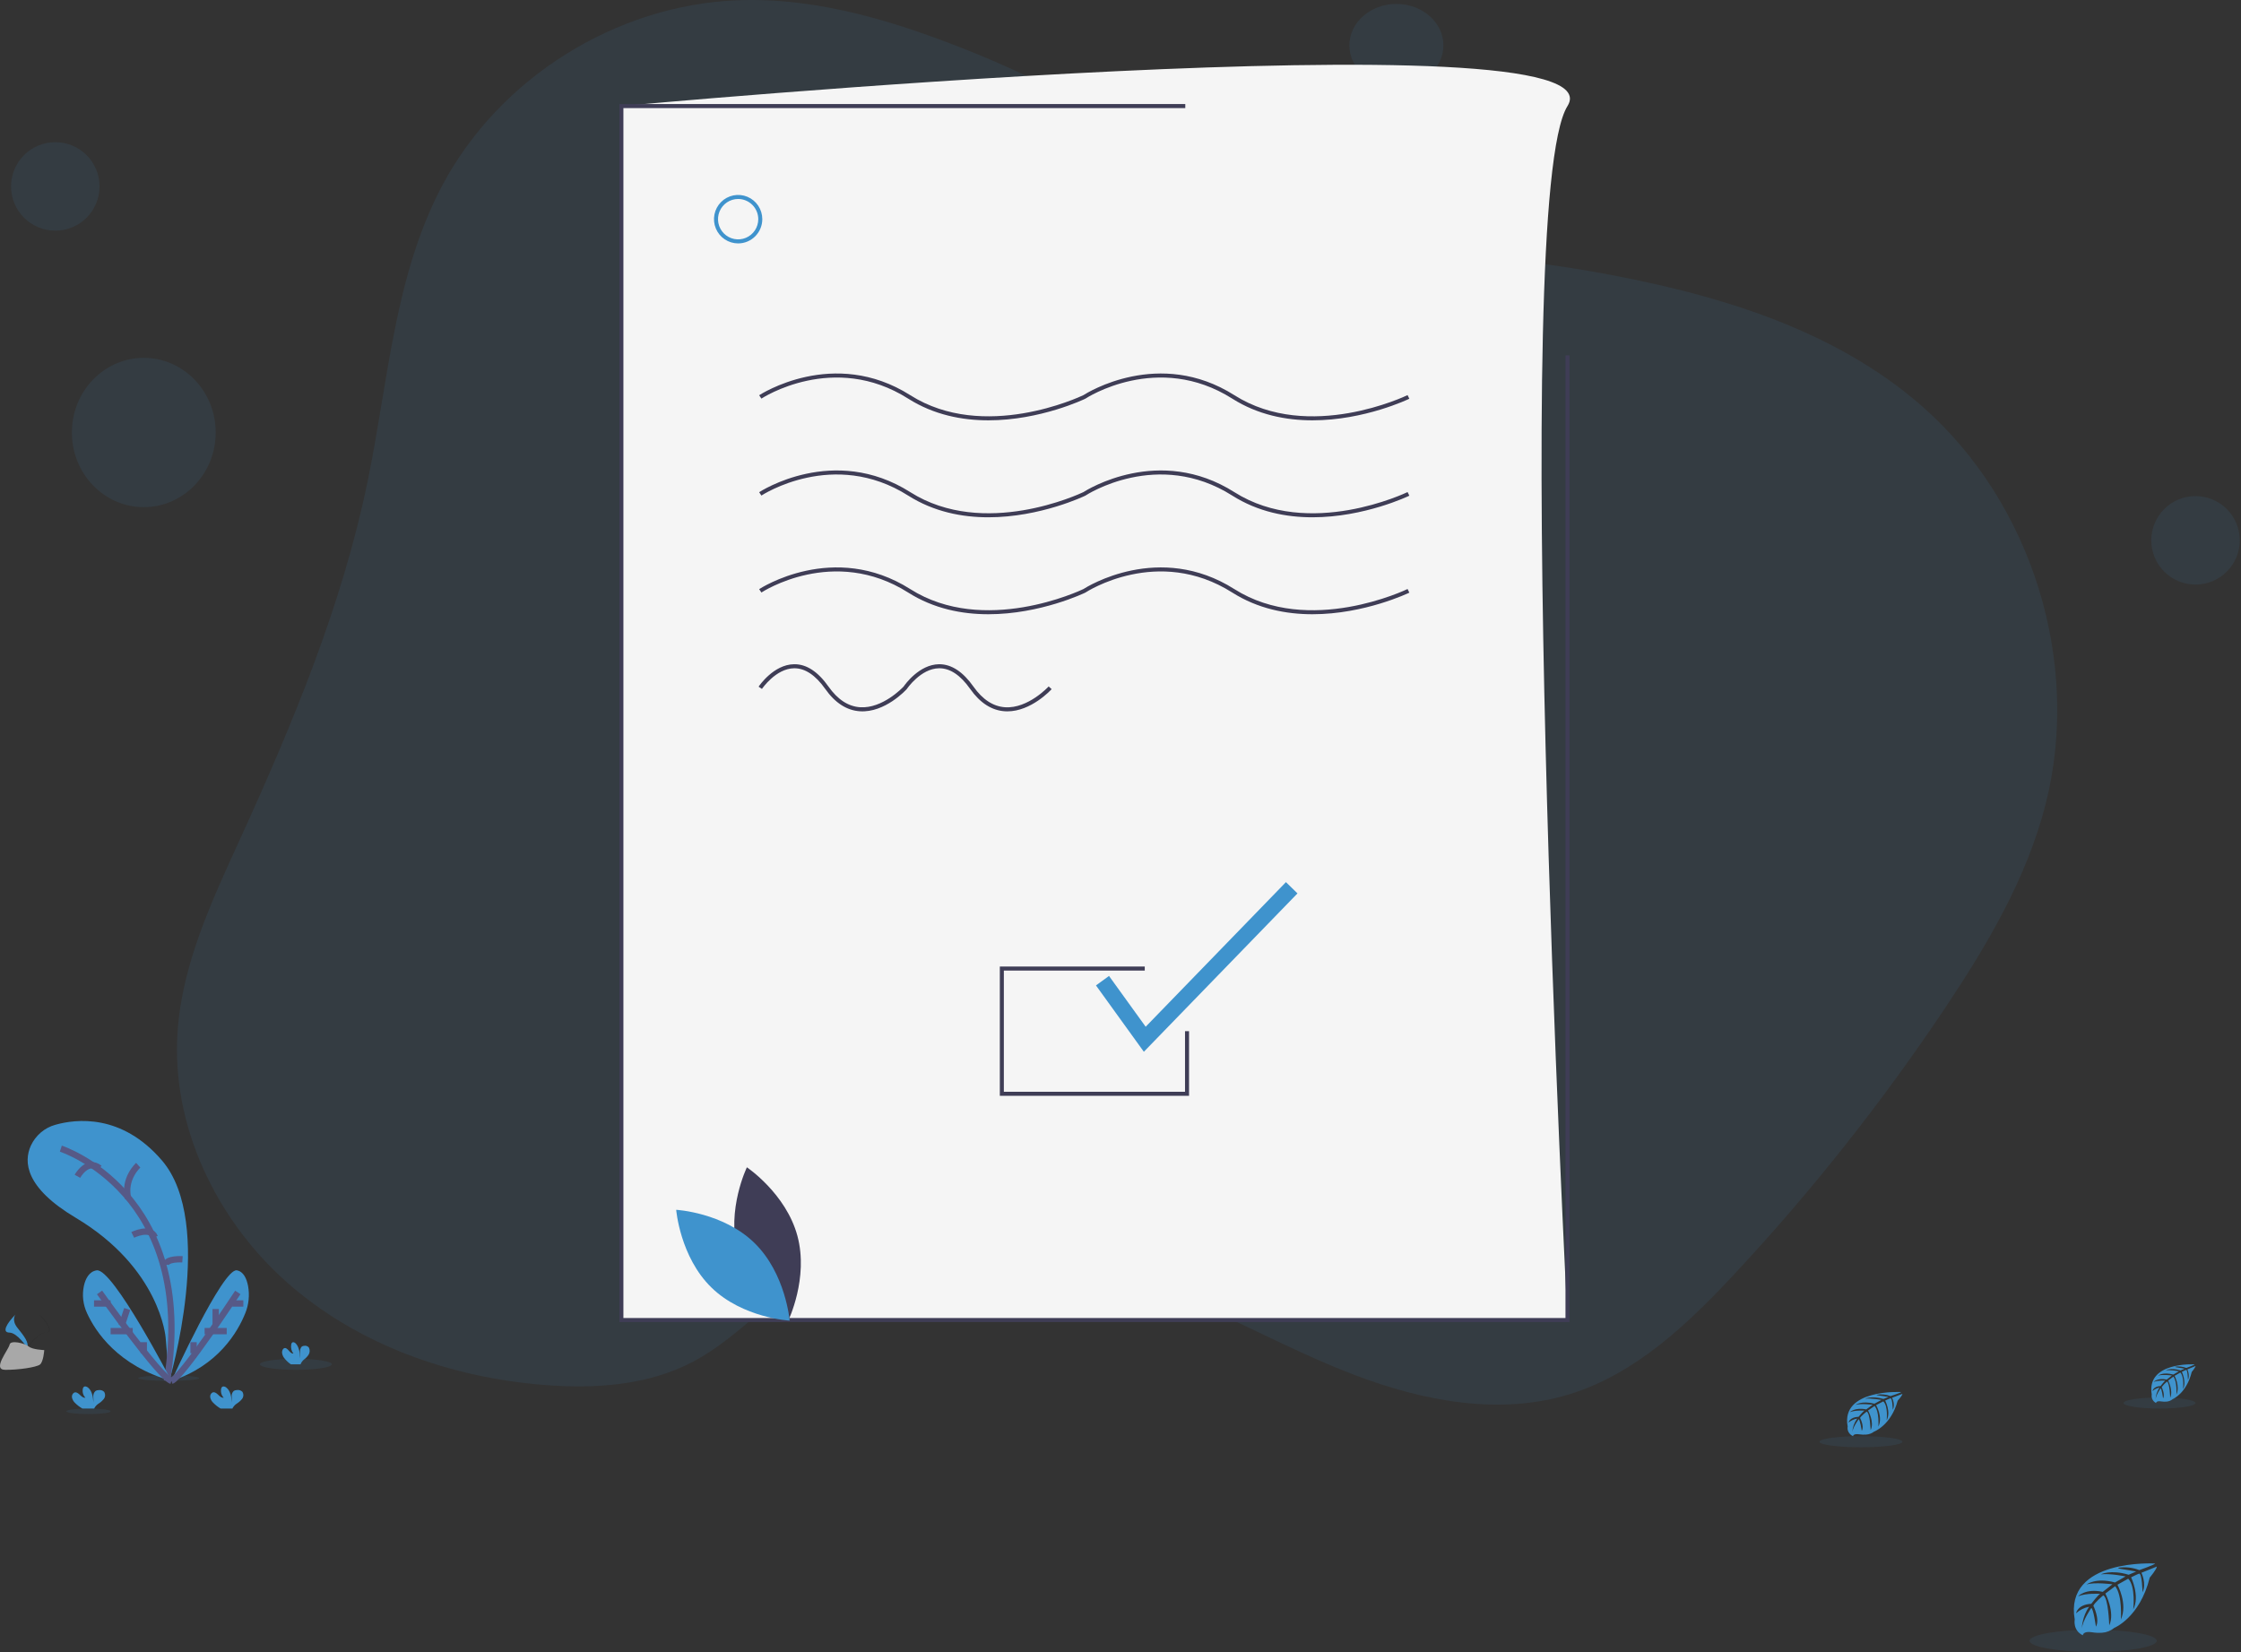 <svg width="354" height="261" viewBox="0 0 354 261" fill="none" xmlns="http://www.w3.org/2000/svg">
<rect x="0" y="0" width="354" height="261" fill="#333333" stroke="none"/>
<path opacity="0.1" d="M154.311 8.529C142.238 3.627 129.48 -0.477 116.455 0.045C97.292 0.798 78.937 12.302 69.92 29.195C62.281 43.506 61.339 60.282 58.048 76.163C53.995 95.733 46.232 114.329 37.937 132.517C33.48 142.272 28.78 152.265 28.049 162.974C27.033 177.84 34.149 192.657 45.306 202.555C56.464 212.453 71.291 217.66 86.157 218.799C94.073 219.406 102.342 218.845 109.374 215.166C116.812 211.272 122.233 204.236 129.701 200.401C136.622 196.832 144.717 196.345 152.486 196.809C162.662 197.418 172.69 199.546 182.235 203.123C193.093 207.198 203.191 213.096 214.027 217.226C224.862 221.356 236.968 223.662 248.044 220.214C258.438 216.969 266.668 209.118 274.084 201.153C286.255 188.08 297.355 174.052 307.279 159.205C313.966 149.199 320.19 138.642 323.149 126.979C328.8 104.684 321.021 79.528 303.761 64.299C289.47 51.685 270.277 46.209 251.493 42.886C234.366 39.856 214.563 39.668 198.797 31.771C183.758 24.228 170.077 14.933 154.311 8.529Z" fill="#3F93CD"/>
<path d="M340.429 246.989C340.429 246.989 326.04 246.155 327.734 255.84C327.734 255.84 327.394 257.55 329.014 258.328C329.014 258.328 329.038 257.608 330.488 257.854C331.005 257.937 331.53 257.961 332.053 257.925C332.759 257.88 333.43 257.614 333.963 257.167C333.963 257.167 338.009 255.562 339.582 249.215C339.582 249.215 340.746 247.829 340.698 247.473L338.271 248.453C338.271 248.453 339.102 250.137 338.448 251.532C338.448 251.532 338.37 248.515 337.904 248.591C337.809 248.591 336.641 249.172 336.641 249.172C336.641 249.172 338.067 252.114 336.982 254.232C336.982 254.232 337.39 250.62 336.185 249.385L334.483 250.342C334.483 250.342 336.151 253.369 335.021 255.84C335.021 255.84 335.31 252.052 334.123 250.575L332.574 251.735C332.574 251.735 334.143 254.719 333.187 256.768C333.187 256.768 333.061 252.356 332.237 252.022C332.237 252.022 330.876 253.17 330.678 253.657C330.678 253.657 331.75 255.821 331.083 256.965C331.083 256.965 330.675 254.023 330.341 254.023C330.341 254.023 328.98 255.984 328.851 257.291C328.851 257.291 328.909 255.304 330.015 253.823C329.236 253.966 328.516 254.324 327.945 254.853C327.945 254.853 328.156 253.474 330.348 253.356C330.348 253.356 331.465 251.879 331.761 251.787C331.761 251.787 329.583 251.614 328.262 252.176C328.262 252.176 329.426 250.869 332.162 251.467L333.69 250.271C333.69 250.271 330.821 249.891 329.606 250.31C329.606 250.31 331.005 249.159 334.102 249.983L335.766 249.028C335.766 249.028 333.323 248.522 331.866 248.702C331.866 248.702 333.401 247.904 336.257 248.767L337.444 248.254C337.444 248.254 335.654 247.927 335.13 247.862C334.606 247.796 334.575 247.672 334.575 247.672C335.71 247.488 336.876 247.613 337.941 248.032C337.941 248.032 340.47 247.143 340.429 246.989Z" fill="#3F93CD"/>
<path opacity="0.1" d="M330.65 260.948C336.198 260.948 340.696 260.165 340.696 259.201C340.696 258.236 336.198 257.453 330.65 257.453C325.101 257.453 320.604 258.236 320.604 259.201C320.604 260.165 325.101 260.948 330.65 260.948Z" fill="#3F93CD"/>
<path d="M346.663 215.531C346.663 215.531 338.99 215.082 339.901 220.298C339.854 220.562 339.895 220.833 340.017 221.074C340.139 221.314 340.336 221.511 340.581 221.637C340.581 221.637 340.597 221.25 341.37 221.381C341.645 221.425 341.925 221.437 342.203 221.418C342.579 221.394 342.937 221.252 343.221 221.012C343.221 221.012 345.378 220.148 346.218 216.73C346.218 216.73 346.84 215.984 346.814 215.793L345.526 216.327C345.526 216.327 345.967 217.235 345.62 217.988C345.62 217.988 345.578 216.361 345.33 216.399C345.278 216.399 344.657 216.711 344.657 216.711C344.657 216.711 345.417 218.272 344.844 219.436C344.844 219.436 345.063 217.491 344.419 216.823L343.507 217.342C343.507 217.342 344.396 218.971 343.794 220.301C343.794 220.301 343.949 218.259 343.314 217.466L342.49 218.091C342.49 218.091 343.324 219.698 342.812 220.8C342.812 220.8 342.744 218.425 342.306 218.247C341.994 218.504 341.714 218.796 341.473 219.118C341.473 219.118 342.046 220.285 341.692 220.9C341.692 220.9 341.473 219.317 341.295 219.311C341.295 219.311 340.574 220.357 340.5 221.075C340.535 220.409 340.749 219.763 341.122 219.202C340.705 219.278 340.321 219.471 340.017 219.757C340.017 219.757 340.13 219.015 341.305 218.952C341.305 218.952 341.901 218.156 342.059 218.106C342.059 218.106 340.896 218.013 340.191 218.315C340.191 218.315 340.813 217.616 342.271 217.935L343.089 217.289C343.089 217.289 341.556 217.086 340.909 217.31C340.909 217.31 341.656 216.686 343.308 217.142L344.196 216.627C343.513 216.482 342.812 216.424 342.113 216.455C342.113 216.455 342.934 216.024 344.454 216.489L345.098 216.215C345.098 216.215 344.132 216.031 343.862 216.003C343.591 215.974 343.565 215.9 343.565 215.9C344.171 215.802 344.793 215.869 345.362 216.093C345.362 216.093 346.688 215.612 346.663 215.531Z" fill="#3F93CD"/>
<path opacity="0.1" d="M341.133 222.51C344.269 222.51 346.812 222.119 346.812 221.637C346.812 221.154 344.269 220.763 341.133 220.763C337.997 220.763 335.455 221.154 335.455 221.637C335.455 222.119 337.997 222.51 341.133 222.51Z" fill="#3F93CD"/>
<path d="M300.314 219.901C300.314 219.901 290.737 219.387 291.868 225.348C291.81 225.65 291.86 225.961 292.012 226.236C292.165 226.511 292.411 226.736 292.717 226.879C292.717 226.879 292.717 226.435 293.715 226.583C294.059 226.635 294.409 226.65 294.757 226.627C295.227 226.6 295.673 226.436 296.028 226.16C296.028 226.16 298.72 225.173 299.768 221.266C299.768 221.266 300.543 220.415 300.51 220.194L298.876 220.808C298.876 220.808 299.429 221.843 298.993 222.703C298.993 222.703 298.94 220.847 298.63 220.888C298.567 220.888 297.791 221.249 297.791 221.249C297.791 221.249 298.74 223.051 298.024 224.364C298.024 224.364 298.297 222.141 297.495 221.379L296.357 221.97C296.357 221.97 297.465 223.835 296.713 225.354C296.713 225.354 296.906 223.022 296.118 222.103L295.086 222.818C295.086 222.818 296.131 224.653 295.492 225.915C295.492 225.915 295.412 223.199 294.863 222.995C294.863 222.995 293.961 223.702 293.825 223.991C293.825 223.991 294.537 225.324 294.094 226.027C294.094 226.027 293.822 224.219 293.599 224.21C293.599 224.21 292.704 225.41 292.6 226.228C292.645 225.469 292.912 224.734 293.376 224.095C292.857 224.182 292.38 224.403 292.001 224.73C292.001 224.73 292.141 223.882 293.599 223.808C293.599 223.808 294.341 222.898 294.54 222.845C294.54 222.845 293.09 222.735 292.211 223.081C292.211 223.081 292.983 222.283 294.803 222.647L295.822 221.908C295.822 221.908 293.915 221.677 293.103 221.931C293.103 221.931 294.035 221.225 296.098 221.742L297.206 221.151C297.206 221.151 295.579 220.841 294.607 220.953C294.607 220.953 295.632 220.463 297.529 220.995L298.321 220.678C298.321 220.678 297.129 220.471 296.78 220.439C296.43 220.406 296.414 220.321 296.414 220.321C297.169 220.207 297.944 220.283 298.653 220.539C298.653 220.539 300.344 219.993 300.314 219.901Z" fill="#3F93CD"/>
<path opacity="0.1" d="M293.962 228.626C297.581 228.626 300.514 228.234 300.514 227.752C300.514 227.27 297.581 226.878 293.962 226.878C290.344 226.878 287.41 227.27 287.41 227.752C287.41 228.234 290.344 228.626 293.962 228.626Z" fill="#3F93CD"/>
<path opacity="0.1" d="M46.735 216.395C49.871 216.395 52.413 216.004 52.413 215.522C52.413 215.039 49.871 214.648 46.735 214.648C43.599 214.648 41.057 215.039 41.057 215.522C41.057 216.004 43.599 216.395 46.735 216.395Z" fill="#3F93CD"/>
<path opacity="0.1" d="M26.645 218.143C29.298 218.143 31.449 217.948 31.449 217.706C31.449 217.465 29.298 217.27 26.645 217.27C23.991 217.27 21.84 217.465 21.84 217.706C21.84 217.948 23.991 218.143 26.645 218.143Z" fill="#3F93CD"/>
<path opacity="0.1" d="M13.975 223.384C15.905 223.384 17.469 223.188 17.469 222.947C17.469 222.706 15.905 222.51 13.975 222.51C12.045 222.51 10.48 222.706 10.48 222.947C10.48 223.188 12.045 223.384 13.975 223.384Z" fill="#3F93CD"/>
<path d="M26.743 218.143C26.743 218.143 34.112 193.283 25.589 183.325C19.212 175.876 11.973 176.767 8.731 177.688C7.893 177.918 7.114 178.333 6.446 178.904C5.779 179.474 5.24 180.187 4.867 180.993C3.733 183.509 3.937 187.592 11.938 192.359C25.33 200.339 26.163 211.284 26.163 211.284L26.743 218.143Z" fill="#3F93CD"/>
<path d="M9.609 181.452C9.609 181.452 31.212 188.412 26.375 218.142" stroke="#565987" stroke-miterlimit="10"/>
<path d="M21.837 184.073C21.837 184.073 19.489 186.167 20.237 189.315" stroke="#565987" stroke-miterlimit="10"/>
<path d="M12.23 185.82C12.23 185.82 13.806 182.975 15.725 184.546" stroke="#565987" stroke-miterlimit="10"/>
<path d="M20.967 195.078C20.967 195.078 23.744 193.695 24.461 195.429" stroke="#565987" stroke-miterlimit="10"/>
<path d="M28.826 198.934C28.826 198.934 26.25 198.764 26.205 199.797" stroke="#565987" stroke-miterlimit="10"/>
<path d="M27.081 218.143C27.081 218.143 17.815 200.295 15.272 200.677C14.065 200.865 13.508 201.995 13.254 203.122C12.942 204.584 13.118 206.102 13.758 207.465C15.074 210.332 18.605 215.753 27.081 218.143Z" fill="#3F93CD"/>
<path d="M15.725 204.166C15.725 204.166 25.242 217.555 27.081 218.143" stroke="#565987" stroke-miterlimit="10"/>
<path d="M14.852 205.913H17.472" stroke="#565987" stroke-miterlimit="10"/>
<path d="M17.473 210.281H20.967" stroke="#565987" stroke-miterlimit="10"/>
<path d="M20.092 206.786L19.219 209.407" stroke="#565987" stroke-miterlimit="10"/>
<path d="M22.711 212.028V213.775" stroke="#565987" stroke-miterlimit="10"/>
<path d="M27.082 218.143C27.082 218.143 35.188 200.295 37.414 200.677C38.474 200.865 38.961 201.995 39.181 203.122C39.454 204.584 39.299 206.102 38.739 207.465C37.588 210.332 34.494 215.753 27.082 218.143Z" fill="#3F93CD"/>
<path d="M37.565 204.166C37.565 204.166 28.764 217.555 27.082 218.143" stroke="#565987" stroke-miterlimit="10"/>
<path d="M38.439 205.913H36.691" stroke="#565987" stroke-miterlimit="10"/>
<path d="M35.815 210.281H32.32" stroke="#565987" stroke-miterlimit="10"/>
<path d="M34.07 206.786V209.407" stroke="#565987" stroke-miterlimit="10"/>
<path d="M30.576 212.028V213.775" stroke="#565987" stroke-miterlimit="10"/>
<path d="M11.865 221.632C11.633 221.422 11.463 221.138 11.38 220.818C11.341 220.658 11.353 220.487 11.415 220.336C11.477 220.184 11.585 220.062 11.721 219.99C12.042 219.858 12.363 220.096 12.62 220.345C12.877 220.594 13.169 220.857 13.49 220.797C13.32 220.626 13.193 220.409 13.12 220.167C13.048 219.925 13.034 219.667 13.079 219.417C13.092 219.314 13.131 219.217 13.192 219.136C13.365 218.93 13.68 219.019 13.889 219.183C14.531 219.695 14.733 220.687 14.736 221.583C14.769 221.254 14.769 220.923 14.736 220.594C14.728 220.429 14.756 220.263 14.819 220.113C14.882 219.962 14.977 219.831 15.096 219.73C15.253 219.636 15.429 219.589 15.607 219.595C15.755 219.572 15.905 219.583 16.048 219.628C16.192 219.674 16.325 219.752 16.439 219.858C16.548 220.023 16.604 220.224 16.599 220.428C16.593 220.632 16.525 220.829 16.407 220.985C16.161 221.291 15.87 221.548 15.546 221.746C15.3 221.91 15.091 222.132 14.932 222.397C14.913 222.432 14.898 222.471 14.887 222.511H13.018C12.6 222.277 12.212 221.982 11.865 221.632Z" fill="#3F93CD"/>
<path d="M44.977 214.631C44.782 214.422 44.639 214.138 44.57 213.817C44.537 213.657 44.547 213.486 44.598 213.334C44.65 213.183 44.74 213.06 44.853 212.987C45.123 212.855 45.392 213.094 45.608 213.343C45.823 213.593 46.066 213.864 46.343 213.81C46.2 213.64 46.093 213.423 46.032 213.181C45.971 212.939 45.959 212.68 45.996 212.43C46.008 212.326 46.041 212.229 46.093 212.148C46.238 211.942 46.502 212.031 46.677 212.191C47.23 212.708 47.386 213.703 47.389 214.602C47.416 214.271 47.416 213.938 47.389 213.607C47.377 213.443 47.395 213.277 47.442 213.125C47.489 212.972 47.563 212.836 47.658 212.73C47.79 212.637 47.938 212.592 48.087 212.598C48.21 212.575 48.336 212.586 48.456 212.631C48.576 212.676 48.688 212.753 48.785 212.858C48.877 213.024 48.924 213.226 48.918 213.432C48.913 213.638 48.855 213.835 48.755 213.992C48.55 214.299 48.307 214.558 48.035 214.755C47.829 214.918 47.653 215.14 47.521 215.404C47.505 215.442 47.492 215.481 47.483 215.522H45.95C45.596 215.286 45.269 214.986 44.977 214.631Z" fill="#3F93CD"/>
<path d="M33.71 221.623C33.477 221.411 33.306 221.126 33.22 220.806C33.18 220.645 33.193 220.474 33.255 220.322C33.318 220.17 33.426 220.047 33.562 219.975C33.884 219.843 34.206 220.082 34.464 220.332C34.722 220.581 35.008 220.852 35.343 220.802C35.173 220.631 35.045 220.413 34.972 220.171C34.899 219.928 34.884 219.669 34.928 219.419C34.942 219.314 34.982 219.217 35.044 219.137C35.218 218.93 35.534 219.019 35.743 219.183C36.404 219.697 36.587 220.692 36.594 221.591C36.626 221.261 36.626 220.929 36.594 220.599C36.581 220.433 36.605 220.267 36.664 220.114C36.723 219.961 36.815 219.826 36.932 219.722C37.089 219.626 37.266 219.58 37.444 219.586C37.592 219.563 37.743 219.574 37.887 219.62C38.031 219.665 38.164 219.744 38.279 219.85C38.389 220.015 38.445 220.217 38.438 220.422C38.432 220.627 38.363 220.824 38.243 220.981C37.998 221.287 37.707 221.545 37.383 221.744C37.137 221.908 36.926 222.131 36.768 222.397C36.748 222.432 36.733 222.471 36.722 222.511H34.854C34.438 222.272 34.054 221.974 33.71 221.623Z" fill="#3F93CD"/>
<path d="M2.445 207.659C2.445 207.659 1.746 208.5 2.767 209.77C3.788 211.039 4.632 212.111 4.29 212.901C4.29 212.901 2.748 210.533 1.492 210.513C0.236 210.492 1.063 209.065 2.445 207.659Z" fill="#3F93CD"/>
<path opacity="0.1" d="M6.272 207.659C6.333 207.741 6.383 207.83 6.419 207.923C7.656 209.246 8.317 210.48 7.125 210.513C6.018 210.542 4.686 212.342 4.367 212.797C4.377 212.833 4.39 212.868 4.406 212.901C4.406 212.901 5.966 210.533 7.236 210.513C8.506 210.492 7.669 209.065 6.272 207.659Z" fill="black"/>
<path d="M6.989 213.277C6.989 213.277 5.111 213.205 4.545 212.71C3.979 212.215 1.657 211.621 1.514 212.416C1.372 213.212 -1.306 216.376 0.812 216.395C2.931 216.414 5.739 215.988 6.305 215.565C6.871 215.143 6.989 213.277 6.989 213.277Z" fill="#A8A8A8"/>
<path opacity="0.1" d="M8.737 36.438C12.596 36.438 15.725 33.309 15.725 29.449C15.725 25.59 12.596 22.461 8.737 22.461C4.877 22.461 1.748 25.59 1.748 29.449C1.748 33.309 4.877 36.438 8.737 36.438Z" fill="#3F93CD"/>
<path opacity="0.1" d="M346.815 92.347C350.675 92.347 353.803 89.218 353.803 85.359C353.803 81.499 350.675 78.37 346.815 78.37C342.955 78.37 339.826 81.499 339.826 85.359C339.826 89.218 342.955 92.347 346.815 92.347Z" fill="#3F93CD"/>
<path opacity="0.1" d="M220.582 13.724C224.683 13.724 228.007 10.791 228.007 7.172C228.007 3.554 224.683 0.62 220.582 0.62C216.481 0.62 213.156 3.554 213.156 7.172C213.156 10.791 216.481 13.724 220.582 13.724Z" fill="#3F93CD"/>
<path opacity="0.1" d="M22.714 80.116C28.986 80.116 34.071 74.836 34.071 68.323C34.071 61.81 28.986 56.529 22.714 56.529C16.442 56.529 11.357 61.81 11.357 68.323C11.357 74.836 16.442 80.116 22.714 80.116Z" fill="#3F93CD"/>
<g clip-path="url(#clip0)">
<path d="M247.609 208.526H98.158V16.754C98.158 16.754 256.831 2.076 247.609 16.754C238.388 31.432 247.609 208.526 247.609 208.526Z" fill="#F5F5F5"/>
<path d="M247.927 208.845H97.84V16.435H187.235V17.073H98.476V208.207H247.291V56.14H247.927V208.845Z" fill="#3F3D56"/>
<path d="M207.327 66.4C203.177 66.401 198.712 65.544 194.654 62.972C182.881 55.511 171.582 62.892 171.47 62.968L171.433 62.989C171.328 63.04 164.35 66.4 156.132 66.4C151.982 66.401 147.517 65.544 143.459 62.972C131.686 55.511 120.387 62.892 120.275 62.968L119.922 62.437C120.038 62.359 131.681 54.753 143.799 62.433C155.418 69.797 170.552 62.704 171.137 62.424C171.692 62.065 183.115 54.905 194.994 62.433C206.791 69.909 222.194 62.492 222.348 62.416L222.628 62.989C222.523 63.04 215.545 66.4 207.327 66.4Z" fill="#3F3D56"/>
<path d="M207.327 81.717C203.177 81.717 198.712 80.861 194.654 78.289C182.881 70.827 171.582 78.209 171.47 78.284L171.433 78.305C171.328 78.357 164.35 81.716 156.132 81.717C151.982 81.717 147.517 80.861 143.459 78.289C131.686 70.827 120.387 78.209 120.275 78.284L119.922 77.754C120.038 77.676 131.681 70.07 143.799 77.749C155.418 85.114 170.552 78.021 171.137 77.74C171.692 77.382 183.115 70.221 194.994 77.749C206.791 85.226 222.194 77.808 222.348 77.733L222.628 78.305C222.523 78.357 215.545 81.716 207.327 81.717Z" fill="#3F3D56"/>
<path d="M207.327 97.033C203.177 97.033 198.712 96.177 194.654 93.605C182.881 86.143 171.582 93.525 171.47 93.6L171.433 93.621C171.328 93.673 164.35 97.032 156.132 97.033C151.982 97.033 147.517 96.177 143.459 93.605C131.686 86.143 120.387 93.525 120.275 93.6L119.922 93.069C120.038 92.992 131.681 85.386 143.799 93.065C155.418 100.43 170.552 93.337 171.137 93.056C171.692 92.698 183.115 85.537 194.994 93.065C206.791 100.542 222.194 93.124 222.348 93.048L222.628 93.621C222.523 93.673 215.545 97.032 207.327 97.033Z" fill="#3F3D56"/>
<path d="M159.129 112.374C159.001 112.374 158.873 112.371 158.743 112.362C156.662 112.233 154.816 111.047 153.256 108.836C151.711 106.645 150.067 105.546 148.336 105.567C145.446 105.604 143.278 108.797 143.257 108.829L143.227 108.867C143.088 109.019 139.78 112.611 135.849 112.362C133.768 112.233 131.921 111.047 130.362 108.836C128.816 106.645 127.159 105.546 125.441 105.567C122.551 105.604 120.384 108.797 120.362 108.829L119.834 108.474C119.93 108.331 122.213 104.97 125.433 104.929C127.383 104.895 129.207 106.095 130.881 108.467C132.323 110.511 134.007 111.607 135.885 111.725C139.389 111.942 142.504 108.706 142.743 108.452C142.965 108.128 145.206 104.969 148.328 104.929C148.347 104.929 148.367 104.929 148.386 104.929C150.306 104.929 152.118 106.119 153.775 108.467C155.218 110.511 156.901 111.607 158.78 111.725C162.411 111.956 165.621 108.471 165.653 108.436L166.122 108.867C165.988 109.015 162.886 112.374 159.129 112.374Z" fill="#3F3D56"/>
<path d="M187.828 173.107H157.938V152.685H180.832V153.323H158.573V172.469H187.192V162.896H187.828V173.107Z" fill="#3F3D56"/>
<path d="M116.601 38.452C115.846 38.452 115.109 38.227 114.481 37.807C113.854 37.386 113.364 36.788 113.076 36.088C112.787 35.389 112.711 34.619 112.858 33.876C113.006 33.133 113.369 32.451 113.903 31.915C114.436 31.38 115.116 31.015 115.857 30.867C116.597 30.72 117.364 30.796 118.061 31.085C118.758 31.375 119.354 31.866 119.774 32.496C120.193 33.125 120.417 33.866 120.417 34.623C120.416 35.638 120.013 36.611 119.298 37.329C118.582 38.047 117.613 38.451 116.601 38.452ZM116.601 31.432C115.972 31.432 115.357 31.619 114.834 31.97C114.311 32.321 113.904 32.819 113.663 33.402C113.422 33.985 113.36 34.627 113.482 35.245C113.605 35.864 113.908 36.433 114.352 36.879C114.797 37.325 115.364 37.63 115.981 37.753C116.597 37.876 117.237 37.812 117.818 37.571C118.399 37.33 118.895 36.92 119.245 36.396C119.594 35.871 119.781 35.254 119.781 34.623C119.78 33.777 119.444 32.966 118.848 32.368C118.252 31.77 117.444 31.433 116.601 31.432Z" fill="#3F93CD"/>
<path d="M180.69 166.15L173.125 155.668L175.186 154.171L180.976 162.195L203.134 139.351L204.957 141.131L180.69 166.15Z" fill="#3F93CD"/>
<path d="M116.533 197.793C118.336 204.483 124.513 208.626 124.513 208.626C124.513 208.626 127.767 201.923 125.963 195.233C124.16 188.543 117.983 184.4 117.983 184.4C117.983 184.4 114.729 191.103 116.533 197.793Z" fill="#3F3D56"/>
<path d="M119.182 196.356C124.131 201.19 124.735 208.621 124.735 208.621C124.735 208.621 117.316 208.214 112.368 203.38C107.419 198.546 106.814 191.115 106.814 191.115C106.814 191.115 114.233 191.521 119.182 196.356Z" fill="#3F93CD"/>
</g>
<defs>
<clipPath id="clip0">
<rect x="97.84" y="10.23" width="154.624" height="206.165" fill="white"/>
</clipPath>
</defs>
</svg>
